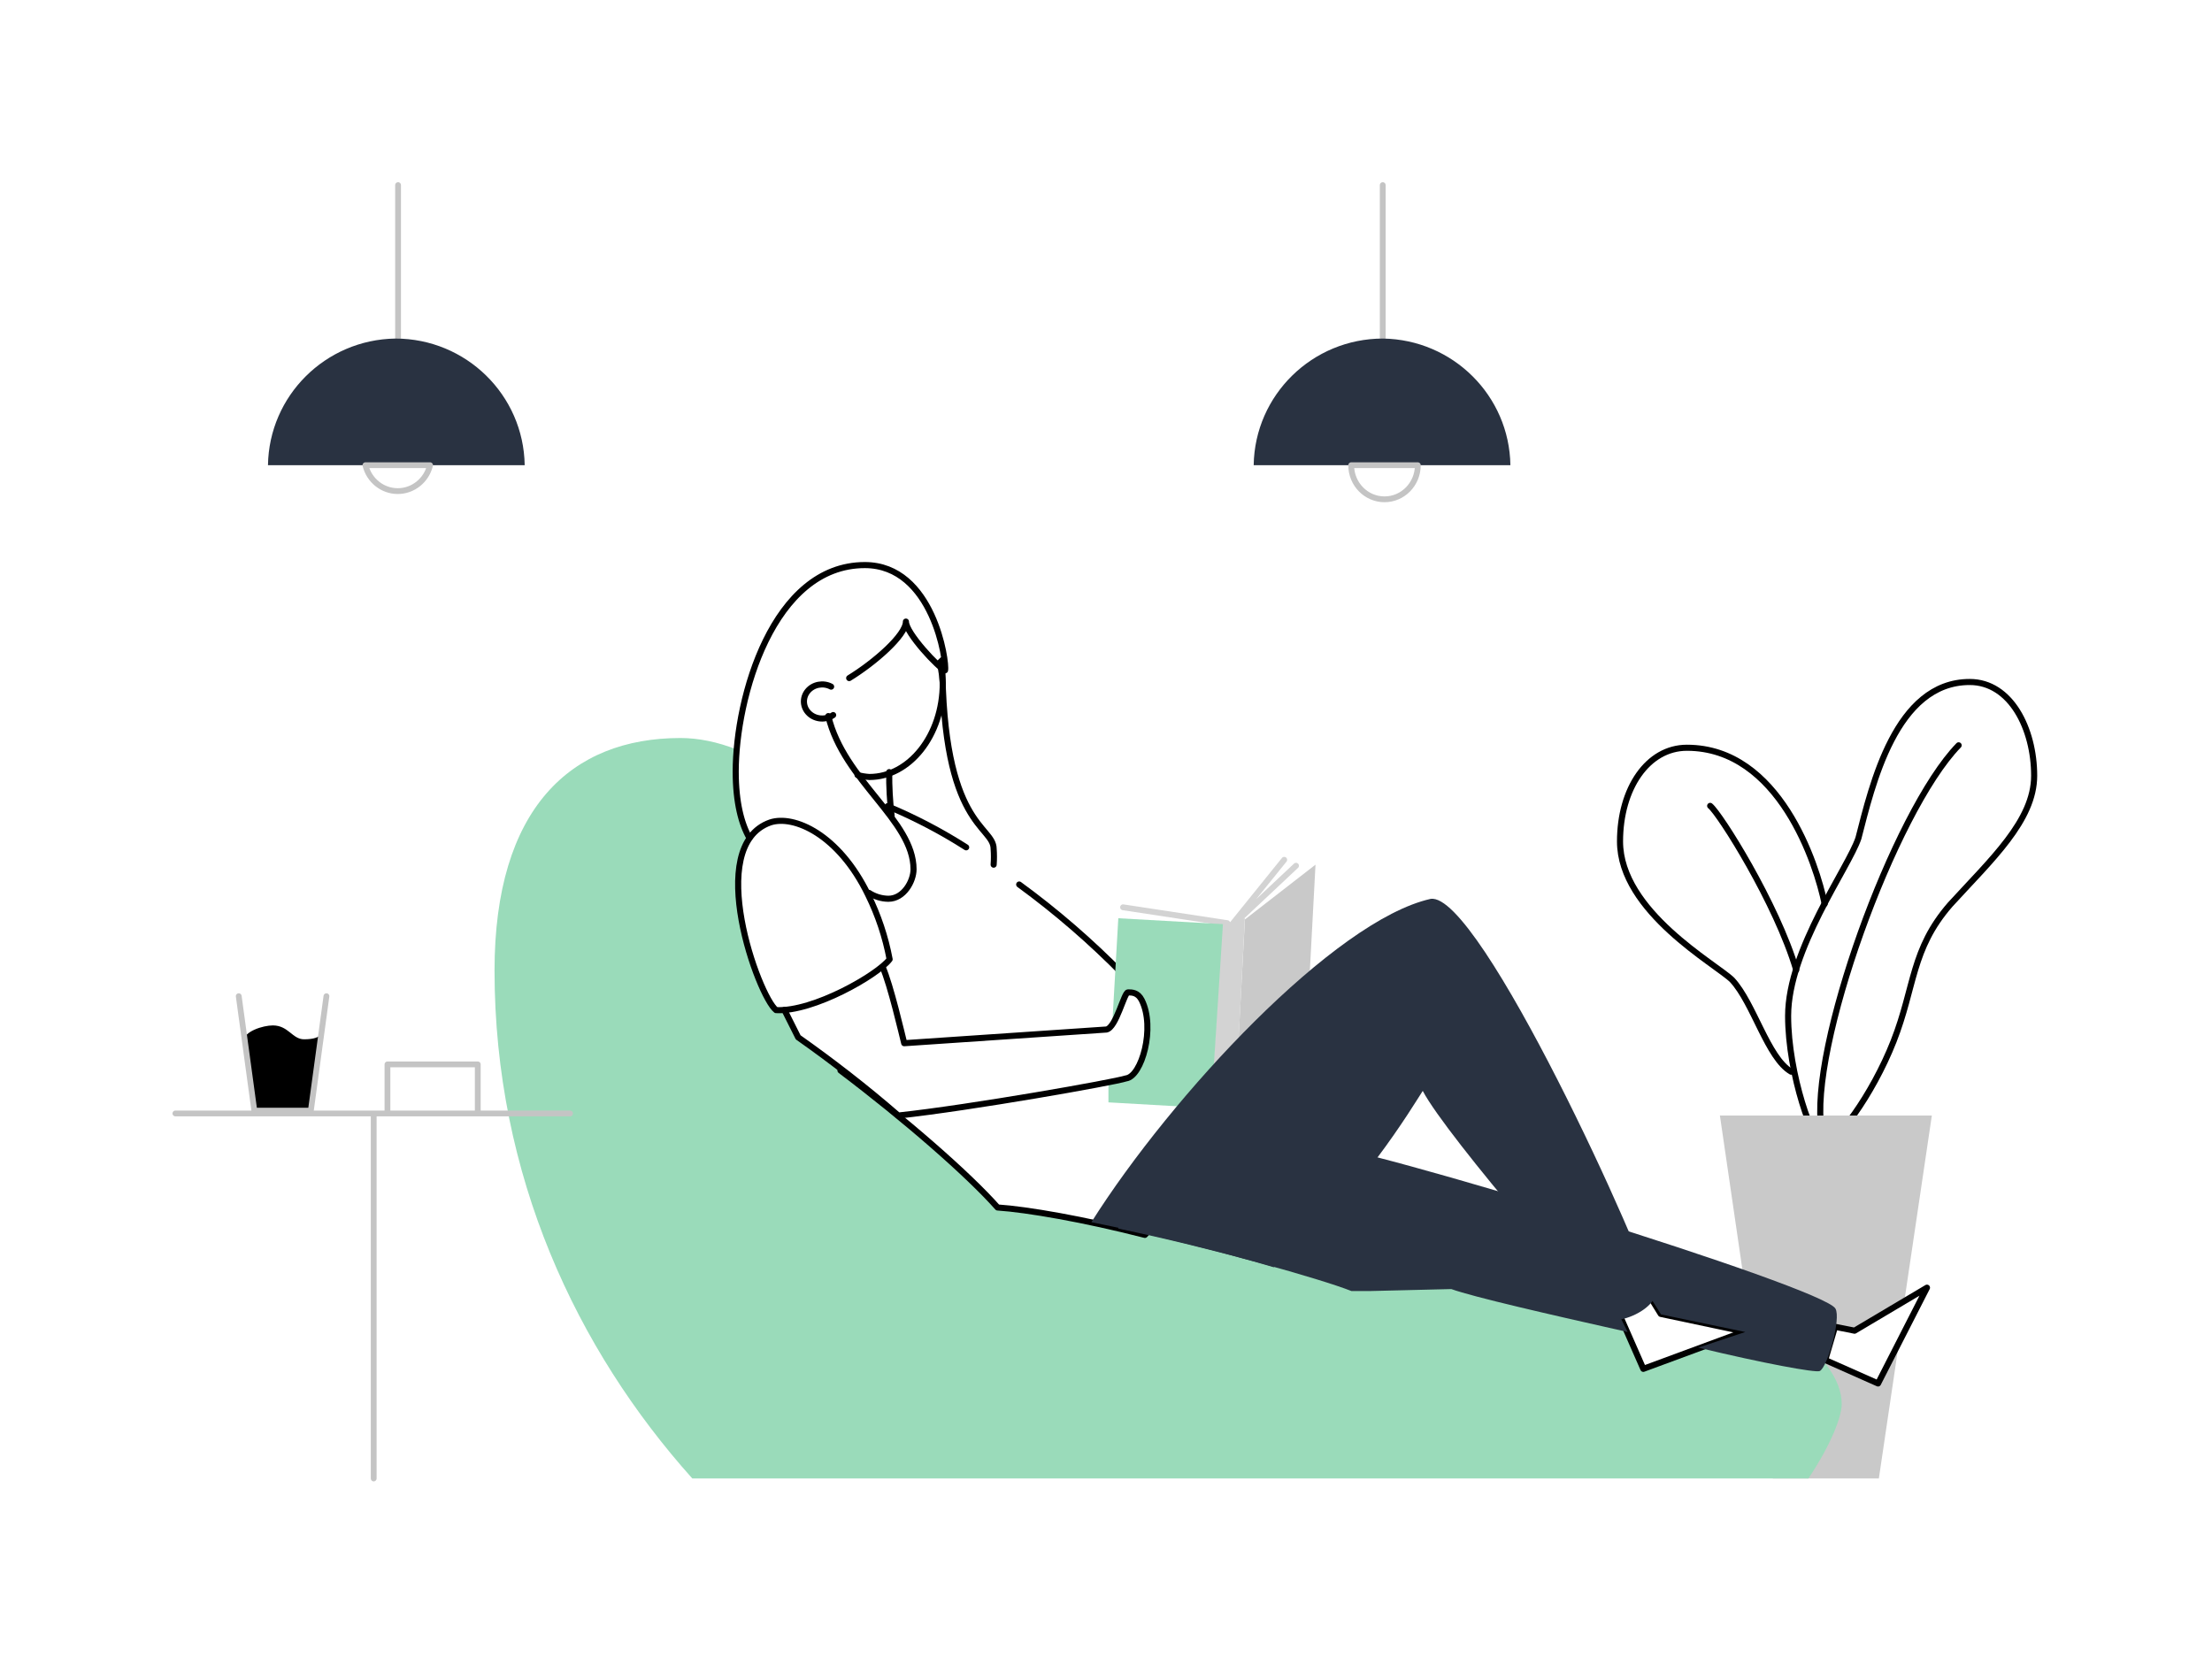 <?xml version="1.0" encoding="UTF-8"?>
<svg width="908px" height="683px" viewBox="0 0 908 683" version="1.1" xmlns="http://www.w3.org/2000/svg" xmlns:xlink="http://www.w3.org/1999/xlink">
    <!-- Generator: Sketch 55.1 (78136) - https://sketchapp.com -->
    <title>Artboard</title>
    <desc>Created with Sketch.</desc>
    <g id="Artboard" stroke="none" stroke-width="1" fill="none" fill-rule="evenodd">
        <g id="formation" transform="translate(72, 76)">
            <path d="M677,295.096 C673.769,279.072 658.423,231 620.462,231 C604.308,231 593,247.825 593,269.458 C593,298.301 632.577,319.934 639.038,326.343 C647.923,335.958 653.577,358.392 663.269,364" id="Path" stroke="#000000" stroke-width="2.5" stroke-linecap="round" stroke-linejoin="round"></path>
            <path d="M676.429,394 C672.421,394 662,365.139 662,341.089 C662,313.831 686.849,280.16 690.857,268.135 C696.468,246.489 706.087,204 736.548,204 C753.381,204 763,223.241 763,242.481 C763,260.92 745.365,276.954 728.532,295.392 C712.5,313.831 714.103,329.063 705.286,351.511 C696.468,373.958 681.238,394 676.429,394 Z" id="Path" stroke="#000000" stroke-width="2.5" stroke-linecap="round" stroke-linejoin="round"></path>
            <path d="M675.78,388 C670.157,355.117 705.496,257.269 732,230 M630,254.863 C634.016,258.071 657.307,294.964 665.339,322.234" id="Shape" stroke="#000000" stroke-width="2.5" stroke-linecap="round" stroke-linejoin="round"></path>
            <polygon id="Path" fill="#C9C9C9" fill-rule="nonzero" points="699.25 491.747 677.5 482.134 681.528 468.516 689.583 470.118 709.722 458.102 721 382 634 382 655.75 531 699.25 531 707.306 476.527"></polygon>
            <path d="M417.145,401.86 C412.713,412.675 406.154,422.494 397.855,430.736 C372.938,424.319 349.628,420.309 337.571,419.507 C329.533,409.881 314.262,396.245 296.578,381.005 L291.756,377.797 L291.756,376.995 L286.933,372.984 L286.129,372.984 L255.586,349.723 L249.959,338.493 C248.888,338.551 247.815,338.551 246.744,338.493 C241.118,333.681 223.435,287.158 235.491,268.71 C232.276,263.095 229.865,254.272 229.865,241.438 L230.669,231.813 C222.631,228.604 214.593,227 207.359,227 C162.347,227 131,255.876 131,322.451 C131,406.673 164.759,478.061 212.182,531 L670.336,531 C679.981,516.562 684,505.332 684,500.52 C684,459.612 556.199,415.496 417.145,401.86 Z M602.015,486.082 L592.369,464.425 L605.23,457.206 L609.249,463.623 L643.811,470.842 L602.015,486.082 Z" id="Shape" fill="#9ADBBA" fill-rule="nonzero"></path>
            <path d="M52.8,350.698 C48,350.698 46.4,345 40,345 C36,345 28,347.442 28,351.512 L32,380 L55.2,380 L60,348.256 C59.2,349.884 56.8,350.698 52.8,350.698 Z" id="Path" fill="#000000" fill-rule="nonzero"></path>
            <path d="M314,195.808 L314.81,195 C314.81,263.654 335.88,262.846 335.88,272.538 C336.04,274.689 336.04,276.849 335.88,279" id="Path" stroke="#000000" stroke-width="2.5" stroke-linecap="round" stroke-linejoin="round"></path>
            <path d="M91.402,63 L91.402,0 M495.598,63 L495.598,0" id="Shape" stroke="#C4C4C4" stroke-width="2.38" stroke-linecap="round" stroke-linejoin="round"></path>
            <path d="M324.599,271.877 C314.357,265.336 303.567,259.69 292.35,255 M389.098,324.114 C375.896,310.644 361.604,298.279 346.367,287.146 M273,363.493 C299.606,383.584 325.405,406.087 337.499,419.749 C349.592,420.553 372.973,424.571 397.966,431 C412.478,415.731 423.766,396.443 422.959,372.333 C416.509,357.064 403.61,340.187 389.098,324.114" id="Shape" stroke="#000000" stroke-width="2.5" stroke-linecap="round" stroke-linejoin="round"></path>
            <path d="M293.006,241 C292.952,247.01 293.284,253.019 294,259" id="Path" stroke="#000000" stroke-width="2.5" stroke-linecap="round" stroke-linejoin="round"></path>
            <path d="M314.186,198 C314.594,200.124 314.866,202.271 315,204.429 C315,226.125 301.163,243 284.884,243 C283.232,242.902 281.595,242.633 280,242.196" id="Path" stroke="#000000" stroke-width="2.5" stroke-linecap="round" stroke-linejoin="round"></path>
            <path d="M284.705,290.581 C287.081,292.124 289.837,292.962 292.659,293 C299.023,293 303,285.742 303,280.903 C303,260.742 274.364,244.613 268,218" id="Path" stroke="#000000" stroke-width="2.5" stroke-linecap="round" stroke-linejoin="round"></path>
            <path d="M276.578,202.4 C287.018,196 299.867,184.8 299.867,179.2 C299.867,184 313.519,198.4 315.928,199.2 C316.731,196 311.11,156 283.002,156 C245.258,156 230,210.4 230,240.8 C230,253.6 232.409,262.4 235.621,268" id="Path" stroke="#000000" stroke-width="2.5" stroke-linecap="round" stroke-linejoin="round"></path>
            <polygon id="Path" fill="#C9C9C9" fill-rule="nonzero" points="463.976 354.508 435 377 439.024 301.492 468 279"></polygon>
            <path d="M389,296.5 L431.761,303 M455.159,277 L434.182,303 M460,279.438 L435.795,302.188" id="Shape" stroke="#D3D3D3" stroke-width="2.4" stroke-linecap="round" stroke-linejoin="round"></path>
            <path d="M90.287,63 C61.59,63.429 38.432,86.461 38,115 L143.379,115 C142.939,86.152 119.297,62.997 90.287,63 Z M495.713,63 C466.703,62.997 443.061,86.152 442.621,115 L548,115 C547.568,86.461 524.41,63.429 495.713,63 Z" id="Shape" fill="#293241" fill-rule="nonzero"></path>
            <path d="M0,381.142 L162,381.142 L0,381.142 Z M81.403,381.142 L81.403,531 L81.403,381.142 Z M87.045,361 L124.119,361 L124.119,381.142 L87.045,381.142 L87.045,361 Z" id="Shape" stroke="#C4C4C4" stroke-width="2.38" stroke-linecap="round" stroke-linejoin="round"></path>
            <path d="M270,217.577 C267.019,219.693 262.827,219.422 260.185,216.944 C257.543,214.466 257.263,210.542 259.53,207.758 C261.798,204.973 265.915,204.185 269.169,205.911" id="Path" stroke="#000000" stroke-width="2.5" stroke-linecap="round" stroke-linejoin="round"></path>
            <polygon id="Path" fill="#D3D3D3" fill-rule="nonzero" points="435.111 376.588 425 379 429.667 303.412 439 301"></polygon>
            <path d="M677.222,482.37 L698.914,492 L719,452.676 L689.273,470.332 L681.239,468.726 L677.222,482.37 Z M284.343,291.366 C288.482,299.751 291.455,308.661 293.181,317.85 C288.36,324.27 261.847,339.518 246.582,338.716 C239.351,333.098 216.855,271.303 244.171,261.672 C253.813,258.462 272.292,266.488 284.343,291.366 L284.343,291.366 Z" id="Shape" stroke="#000000" stroke-width="2.5" stroke-linecap="round" stroke-linejoin="round"></path>
            <polyline id="Path" stroke="#C4C4C4" stroke-width="2.38" stroke-linecap="round" stroke-linejoin="round" points="62 333 55.6 380 32.4 380 26 333"></polyline>
            <path d="M387.052,301 L384.621,343.619 C387.862,339.598 390.293,330.753 391.103,330.753 C392.724,330.753 395.155,330.753 396.776,333.969 C402.448,345.227 396.776,365.33 390.293,366.134 L383,367.742 L383,376.588 L425.138,379 L430,303.412 L387.052,301 Z" id="Path" fill="#9ADBBA" fill-rule="nonzero"></path>
            <polygon id="Path" stroke="#000000" stroke-width="2.5" stroke-linecap="round" stroke-linejoin="round" points="593 464.25 602.562 486 644 470.694 609.734 463.444 605.75 457"></polygon>
            <path d="M681.415,461.257 C676.589,452.443 486.747,393.949 465.028,393.148 C424.003,386.737 397.457,408.372 387,428.404 C425.612,436.417 470.659,449.238 482.725,454.046 L490.769,454.046 L523.75,453.244 C532.599,456.449 563.971,463.661 596.147,470.873 L592.93,464.462 L605.8,457.251 L609.822,463.661 L644.412,470.873 L625.106,477.283 C651.652,483.693 673.371,487.7 674.98,486.898 C678.198,485.296 683.828,465.264 681.415,461.257 Z" id="Path" fill="#293241" fill-rule="nonzero"></path>
            <path d="M78,115 C79.513,121.245 84.989,125.63 91.274,125.63 C97.559,125.63 103.034,121.245 104.547,115 L78,115 Z M482.648,115 C482.648,122.732 488.771,129 496.324,129 C503.877,129 510,122.732 510,115 L482.648,115 Z" id="Shape" stroke="#C4C4C4" stroke-width="2.38" stroke-linecap="round" stroke-linejoin="round"></path>
            <path d="M250,338.658 L255.642,349.895 C269.343,359.526 283.85,370.763 296.745,382 C326.565,378.789 385.4,368.355 390.235,366.75 C396.683,365.947 402.325,345.882 396.683,334.645 C395.071,331.434 392.653,331.434 391.041,331.434 C389.429,331.434 386.206,345.882 382.176,346.684 L299.163,352.303 C298.357,349.092 293.521,328.224 290.298,321" id="Path" stroke="#000000" stroke-width="2.5" stroke-linecap="round" stroke-linejoin="round"></path>
            <path d="M515.244,293.051 C475.805,301.899 409,373.492 376,425.779 C400.146,430.606 429.122,437.845 450.854,444.281 C484.659,417.735 508.805,376.71 512.024,371.883 C521.683,390.385 586.878,466 590.902,466 C594.927,466 603.78,462.782 607,457.151 C603.78,440.259 535.366,289.833 515.244,293.051 Z" id="Path" fill="#293241" fill-rule="nonzero"></path>
        </g>
    </g>
</svg>